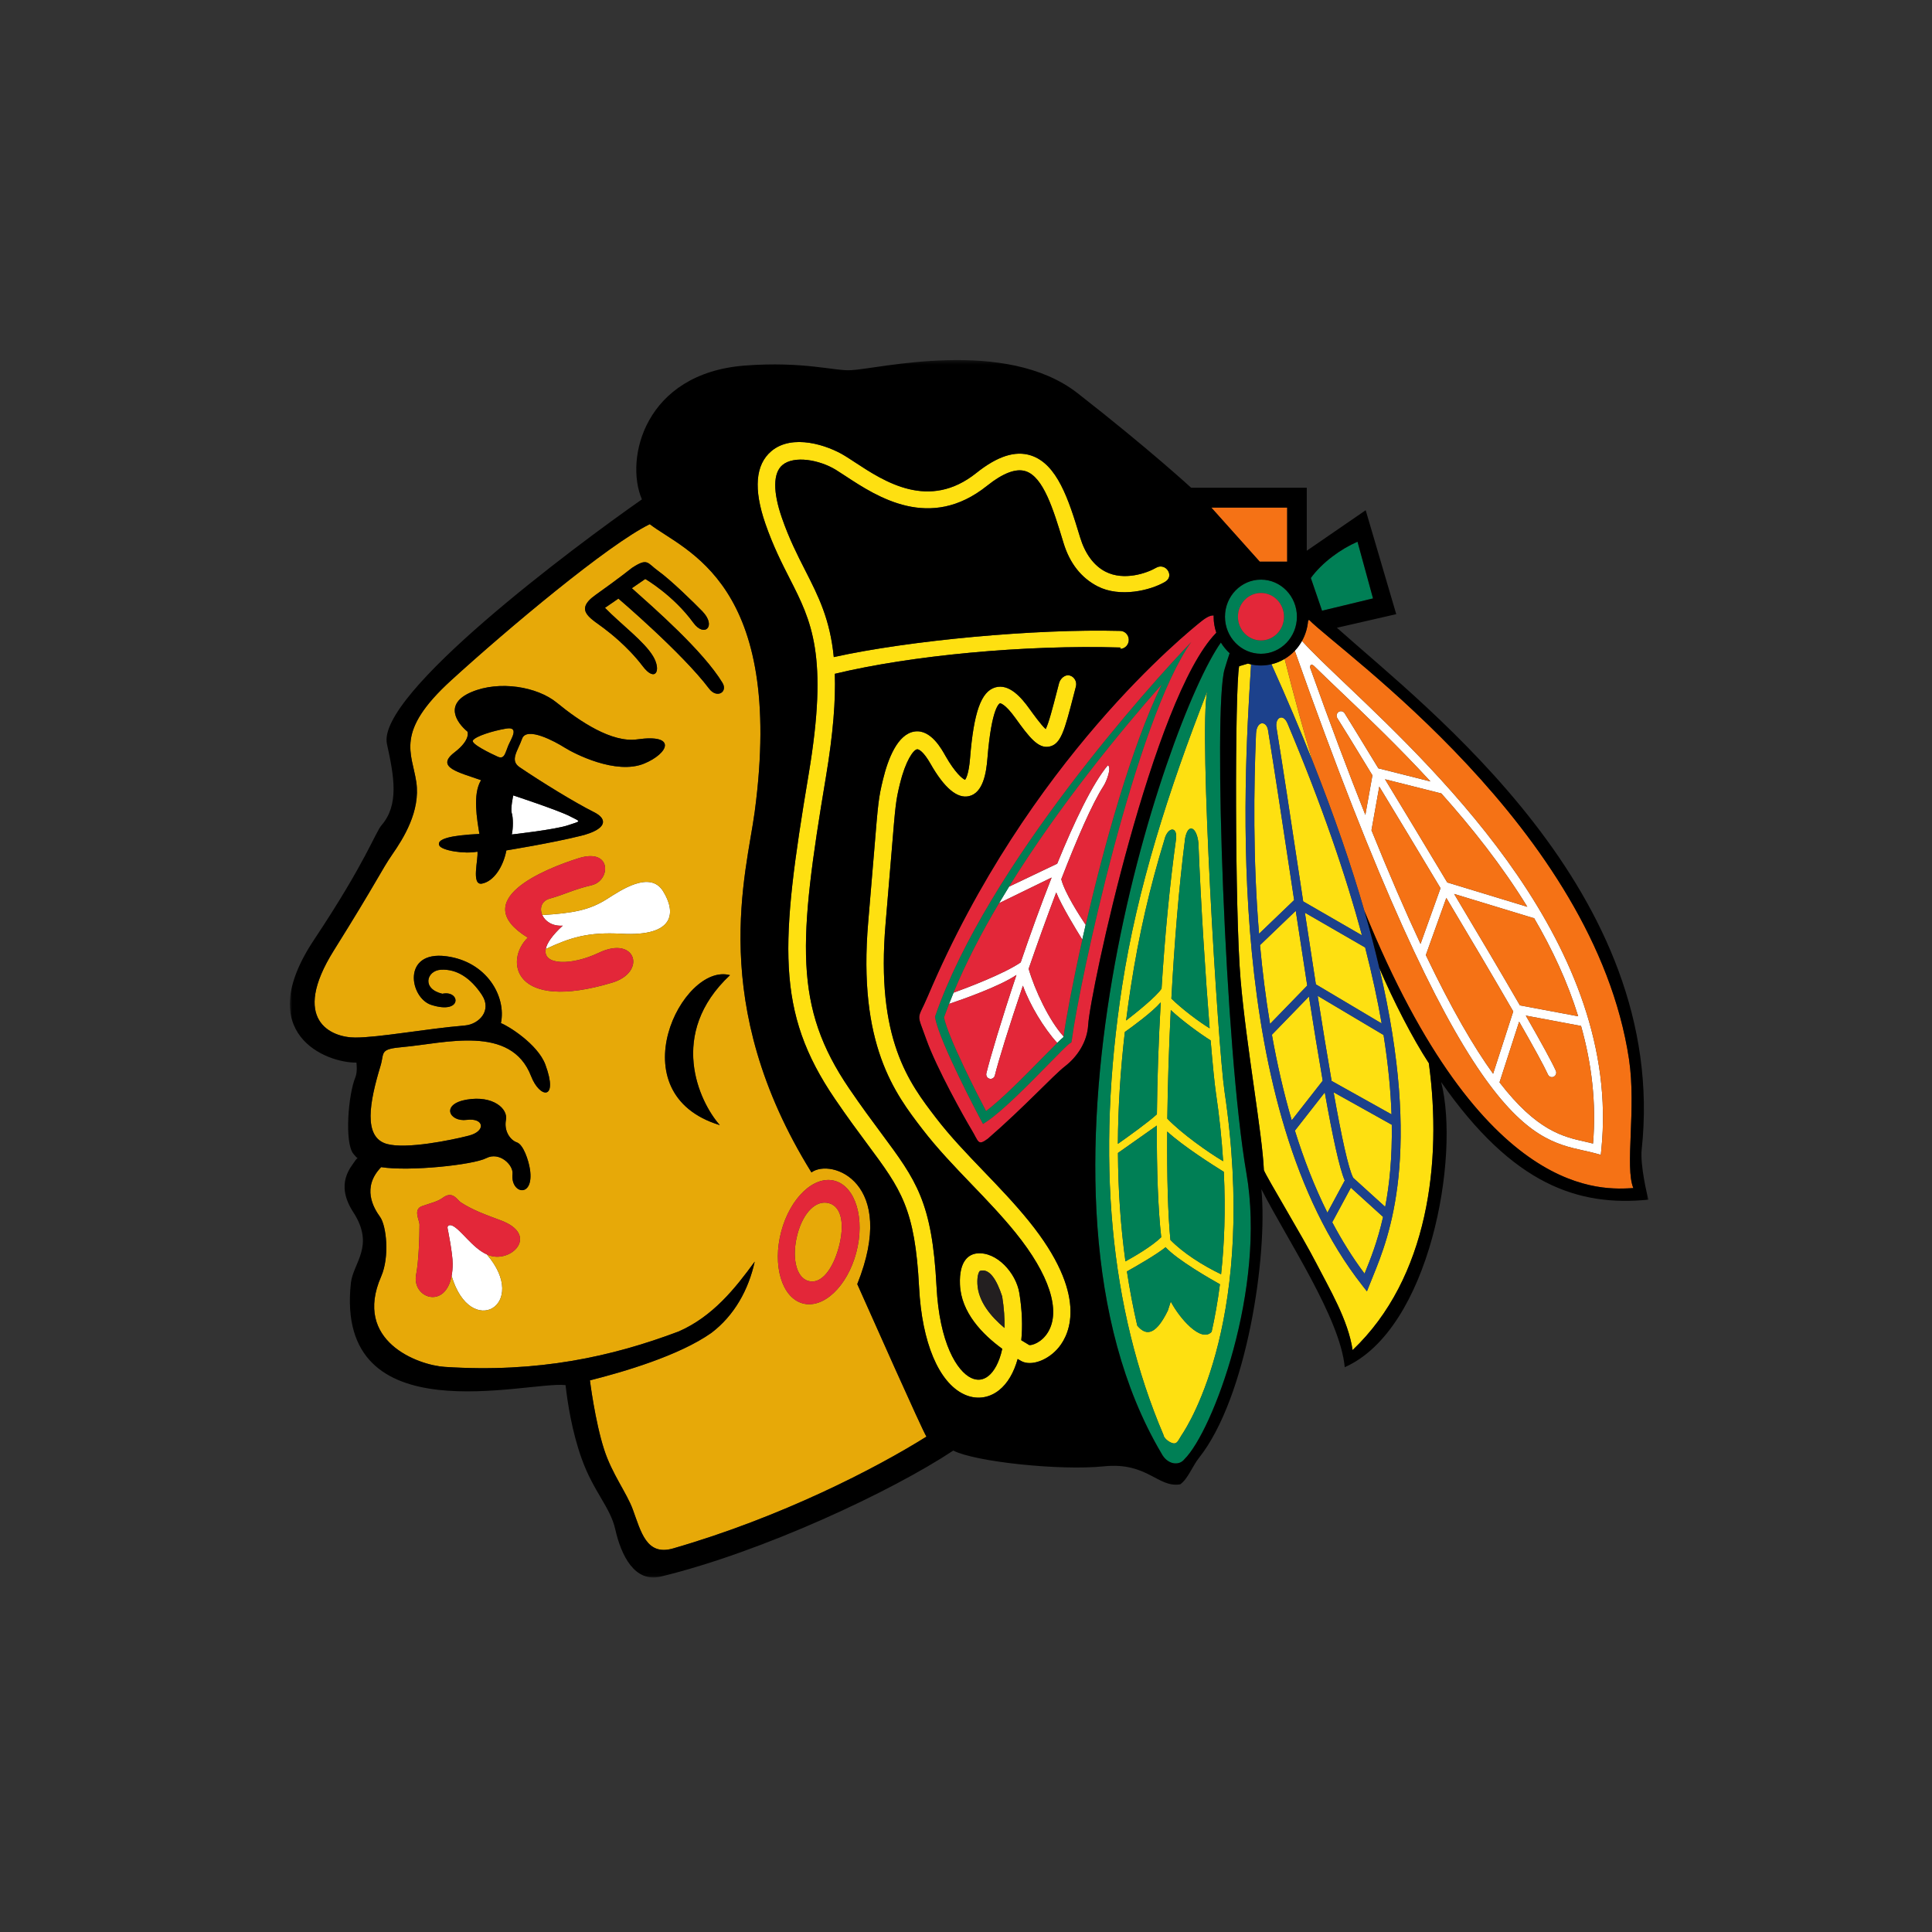 <svg width="512" height="512" viewBox="0 0 512 512" version="1.1" xmlns="http://www.w3.org/2000/svg" xmlns:xlink="http://www.w3.org/1999/xlink" xmlns:sketch="http://www.bohemiancoding.com/sketch/ns"><rect x="0" y="0" width="512" height="512" fill="#333333" stroke="none"/><title>chicago-blackhawks</title><desc>Created with Sketch.</desc><defs><path id="a" d="M.967.076h371.265v322.636h-371.265v-322.636z"/><path id="c" d="M.919.076h360.078v322.636h-360.078v-322.636z"/><path id="e" d="M.967.076h371.265v322.636h-371.265v-322.636z"/></defs><g sketch:type="MSLayerGroup" stroke="none" stroke-width="1" fill="none"><g transform="matrix(1 0 0 -1 70.246 418.131)"><mask id="b" sketch:name="path3206" fill="#fff"><use xlink:href="#a"/></mask><g mask="url(#b)"><path d="M80.359 199.452c3.469 1.192 3.469.794.386 2.384-3.085 1.59-14.977 5.504-14.977 5.504s-.77-3.515-.386-4.71c.386-1.192.386-4.053 0-5.64 0 0 11.508 1.268 14.977 2.462m10.201-19.598c-4.585-2.91-8.962-3.718-17.094-4.219.733-1.616 2.617-3.003 5.411-2.814-2.826-2.602-4.188-4.652-4.495-6.187 6.506 3.058 11.246 4.535 20.036 4.047 14.263-.797 14.531 5.719 11.06 11.283-3.469 5.562-11.201.247-14.917-2.111m119.358 9.392l-12.757-6.085c-.902-1.454-1.782-2.919-2.654-4.387l13.936 6.794c-2.905-7.382-5.713-15.179-8.2-22.482-4.467-3.053-14.179-6.716-17.797-8.033-.409-.991-.804-1.98-1.184-2.968 3.767 1.265 13.437 4.666 17.862 7.678-4.01-11.981-7.019-22.142-7.972-26.061-.155-.637.223-1.285.843-1.445.62-.16 1.246.227 1.402.866.916 3.774 3.765 12.958 7.436 23.799 1.779-4.995 5.538-11.283 9.094-15.167.739.724 1.269 1.215 1.647 1.523l.028.201c-3.784 4.134-7.622 12.283-9.247 17.906 2.279 6.6 4.788 13.597 7.306 20.238 1.402-3.521 5.296-9.896 6.912-12.487.29 1.279.587 2.585.891 3.907-1.633 2.439-5.575 8.553-6.46 12.086 4.157 10.728 8.226 20.107 11.19 24.686.888 1.378 2.222 5.044 1.139 5.512-4.055-4.873-8.809-14.763-13.414-26.081m142.001-74.167c-.649.154-1.286.323-1.963.471-5.953 1.317-12.91 2.878-22.813 15.743l5.2 16.086c3.784-6.611 6.565-11.661 7.631-14.013.268-.596.956-.852 1.537-.576.578.279.829.991.558 1.584-1.122 2.483-4.03 7.76-7.964 14.615l14.644-2.747c2.809-9.981 4.083-20.406 3.17-31.163m-44.307 49.948l5.431 15.153c6.413-10.731 12.766-21.473 17.737-30.088l-5.338-16.516c-5.104 7.062-10.967 17.092-17.83 31.451m-14.404 33.082l2.07 11.568c4.729-7.795 10.456-17.281 16.226-26.919l-5.296-14.766c-3.987 8.518-8.302 18.473-13 30.117m-16.226 42.985c-.135.695.192 1.253.998.555 2.025-1.992 4.34-4.204 6.951-6.693 6.858-6.53 15.321-14.586 23.905-23.913l-13.804 3.477c-4.941 8.129-8.395 13.746-8.948 14.606-.355.549-1.072.698-1.605.331-.53-.366-.677-1.105-.321-1.651.905-1.401 4.43-7.129 9.3-15.141l-1.875-10.492c-4.515 11.37-9.371 24.27-14.602 38.92m57.527-63.272l-21.214 6.454c-5.902 9.85-11.745 19.517-16.502 27.346l14.929-3.762c8.048-8.998 16.048-19.081 22.788-30.038m1.782-2.983c4.822-8.236 8.883-16.941 11.697-26.029l-15.445 2.896c-4.932 8.533-11.153 19.031-17.43 29.527l20.952-6.376.226-.017m-49.789 61.871c-4.991 4.751-9.013 8.582-11.708 11.571-.53-.951-1.173-1.835-1.909-2.614 44.225-125.276 62.163-129.265 76.59-132.451 1.111-.244 2.16-.477 3.198-.765l1.308-.369.141 1.396c5.465 53.669-42.079 98.921-67.619 123.232m-236.903-143.376c-.612.273-1.444.11-1.221-.805 0 0 1.334-6.504 1.334-9.289 0-1.221-.102-2.294-.279-3.239 5.019-17.008 20.797-7.614 9.326 5.698-3.841 1.715-6.867 6.605-9.159 7.635" fill="#fff" sketch:type="MSShapeGroup"/><path d="M286.129 105.283c-1.407 3.192-3.237 11.772-5.293 23.349l-7.921-10.126c2.357-7.574 5.192-14.894 8.618-21.753l4.597 8.53zm-7.179 48.949c1.272-8.091 2.518-15.772 3.697-22.555l15.879-8.87c-.214 6.204-.866 13.188-2.112 21.037l-17.464 10.388zm-15.278 13.432c.629-6.885 1.497-13.891 2.656-20.88l9.856 10.158c-.998 6.414-2.019 13.083-3.04 19.813l-9.472-9.091zm6.53 75.856c-1.077-.643-2.25-1.128-3.5-1.419 4.064-9.024 7.676-17.56 10.888-25.645-2.498 8.391-4.966 17.386-7.388 27.064m-2.122-18.497c1.771-10.955 3.753-24.081 5.795-37.606.406-2.698.821-5.425 1.235-8.161l15.58-8.995c-4.283 15.929-10.606 34.475-19.706 56.099-1.215 2.919-3.514 1.579-2.905-1.337m7.483-48.761c.967-6.384 1.946-12.786 2.913-18.993l17.436-10.367c-1.072 6.178-2.51 12.876-4.377 20.136l-15.972 9.225zm-2.848 3.339l-1.125 7.451c-2.042 13.528-4.024 26.646-5.792 37.577-.403 2.5-2.978 2.654-3.181-.89-.595-14.196-.852-33.024.798-53.064l9.3 8.925zm7.575-47.867c-1.165 6.704-2.391 14.269-3.652 22.305l-9.813-10.123c1.362-7.658 3.082-15.278 5.256-22.677l8.209 10.495zm28.126 4.628c-4.354 6.666-9.481 16.682-13.116 25.233 11.517-49.2 2.535-71.29-1.678-81.646l-.871-2.166-.747-1.866-1.224 1.561c-36.792 46.878-31.375 133.972-29.595 162.589l.121 1.992c-.282.061-.558.137-.835.218l-2.332-.695c-1.156-5.96-1.156-65.182.384-83.068 1.543-17.886 5.787-40.938 6.17-50.474.773-1.992 10.298-17.676 13.877-24.645 3.469-6.754 8.482-15.101 9.639-23.052 20.067 19.087 23.766 49.878 20.208 76.02m-9.823-16.304l-15.419 8.611c2.075-11.682 3.894-20.194 5.192-22.671l8.482-7.693c1.12 5.826 1.872 12.972 1.746 21.753m-7.105-39.185c1.39 3.416 3.305 8.146 4.8 14.763l-8.539 7.745-4.938-9.164c2.549-4.809 5.386-9.376 8.567-13.618l.11.273zm-38.134-.432c-4.929 2.358-10.157 5.713-13.426 9.094-.651 6.562-.936 16.737-.849 28.724 4.193-3.864 12.16-8.92 14.994-10.673.502-10.228.138-19.258-.719-27.146m-2.507-15.26c-2.795-2.986-8.513 3.599-10.829 8.03l-.77-2.384c-3.556-7.329-6.201-6.297-8.11-3.986-1.086 4.681-1.997 9.463-2.738 14.348 2.338 1.308 7.828 4.448 10.25 6.408 3.108-3.407 12.162-8.562 14.396-9.806-.589-4.628-1.348-8.827-2.2-12.609m-24.821 47.401l10.298 7.262c-.048-11.92.338-22.302 1.165-29.591-2.546-2.471-7.301-5.207-9.481-6.399-1.275 9.231-1.929 18.81-1.982 28.727m1.825 32.065c1.997 1.413 7.256 5.233 9.509 7.85-.584-10.257-.925-20.372-1.015-29.657-2.346-2.149-7.563-5.884-10.338-7.835.045 9.571.671 19.464 1.844 29.643m1.554 11.743c2.197 14.278 5.048 26.465 8.936 39.217.809 3.335 3.488 3.739 3.082.198-1.706-12.246-2.992-26.003-3.846-39.662-1.382-2.157-7.137-6.722-9.388-8.46.361 2.878.764 5.78 1.215 8.707m17.943 38.333c.663-16.598 1.884-35.495 2.975-49.105-2.716 1.66-7.205 4.995-10.138 7.87.795 14.789 2.011 29.733 3.649 42.525.807 4.169 3.11 2.878 3.514-1.291m4.633-66.199c.95-6.402 1.559-12.426 1.92-18.124-3.92 2.311-11.003 7.321-14.791 11.275.11 8.975.417 18.804.916 28.785 3.082-2.899 7.834-6.332 10.561-8.047.547-6.536 1.043-11.519 1.393-13.888m-2.298 106.39c-10.265-26.244-18.586-52.3-22.565-78.149-6.996-45.459-3.294-85.469 10.989-118.947.034-.66 1.17-1.75 2.298-2.119 1.348-.436 1.605.794 2.487 2.099 2.092 3.079 20.165 31.783 11.378 91.089-1.74 11.708-6.883 95.761-4.588 106.027m-60.906-156.986c-.093 2.276.423 3.125.629 3.375 2.544.852 4.484-2.305 5.939-6.725.505-3.149.674-5.928.62-8.379-3.579 2.992-6.999 7.036-7.188 11.728m37.897 168.607v-.366c1.275.052 2.27 1.16 2.222 2.474-.051 1.317-1.125 2.343-2.4 2.294-22.3.587-55.857-2.521-75.775-6.94-.99 10.048-4.072 16.118-7.577 23-2.087 4.091-4.244 8.324-6.187 13.938-2.388 6.893-2.335 11.847.149 13.949 3.065 2.588 9.825 1.419 14.215-1.297.761-.471 1.613-1.029 2.515-1.622 8.361-5.489 22.357-14.676 37.485-2.588 4.25 3.396 7.701 4.698 10.25 3.873 4.704-1.515 7.329-10.144 9.873-18.482l.158-.518c1.644-5.402 4.698-9.28 9.066-11.522 5.877-3.015 13.936-1.082 17.805 1.183 1.111.651 1.497 1.741.869 2.884-.632 1.145-2.044 1.547-3.156.895-2.476-1.454-8.564-3.57-13.457-1.058-3.203 1.64-5.459 4.931-6.714 9.048l-.155.512c-2.902 9.513-5.896 18.979-12.904 21.244-4.142 1.337-8.872-.186-14.469-4.658-12.552-10.03-24.356-2.285-32.167 2.843-.928.611-1.802 1.183-2.623 1.686-4.594 2.846-13.956 5.969-19.522 1.262-4.233-3.573-4.763-10.048-1.576-19.241 2.056-5.931 4.391-10.513 6.446-14.551 5.761-11.301 10.31-20.226 5.017-51.808-7.552-45.084-8.79-62.92 6.943-86.033 3.308-4.867 6.147-8.693 8.654-12.068 8.903-11.993 12.588-16.964 13.671-37.964.75-14.516 5.177-25.081 11.847-28.259 3.161-1.509 6.551-1.131 9.303 1.032 2.31 1.814 3.956 4.701 4.969 8.309.307-.183.612-.363.897-.523 2.642-1.512 7.256.177 10.076 3.689 2.845 3.538 7.763 13.874-7.947 33.306-3.787 4.684-7.952 9.027-11.985 13.222-4.563 4.748-8.872 9.234-12.65 14.156-7.137 9.298-16.026 20.869-13.389 51.57l1.557 18.569c1.074 13.1 1.139 13.882 2.239 18.424 1.475 6.068 3.545 9.007 4.546 9.152.471.073 1.751-.654 3.553-3.82 3.657-6.434 7.095-9.324 10.222-8.591 3.714.872 4.56 6.123 4.873 9.995 1.12 13.882 3.249 14.586 3.339 14.609.011.003 1.229.035 4.064-3.905 3.643-5.076 6.026-8.155 8.962-7.576 3.116.611 4.041 4.187 6.514 13.74l.567 2.186c.327 1.273-.4 2.582-1.636 2.922-1.232.343-2.501-.779-2.831-2.05l-.572-2.195c-1.117-4.326-2.183-8.431-2.969-9.955-1.207 1.07-3.412 4.134-4.32 5.399-2.115 2.945-5.355 6.736-9.044 5.652-3.756-1.102-5.693-6.547-6.686-18.796-.333-4.149-1.072-5.384-1.314-5.69-.685.221-2.699 1.936-5.177 6.297-.953 1.678-3.849 7.143-8.203 6.498-4.534-.669-7.055-7.286-8.372-12.719-1.19-4.91-1.277-5.989-2.36-19.177l-1.557-18.552c-2.8-32.591 7.123-45.517 14.37-54.951 3.939-5.128 8.539-9.92 12.989-14.551 3.965-4.123 8.059-8.391 11.72-12.917 8.908-11.022 12.027-20.616 8.559-26.326-1.709-2.808-4.343-3.538-4.977-3.399-.595.34-1.311.773-2.095 1.273.381 3.71.223 7.922-.51 12.484-.874 5.39-6.06 11.08-11.257 10.522-2.028-.215-4.749-1.82-4.487-8.234.302-7.437 5.967-13.222 11.209-17.046-.787-3.652-2.205-6.047-3.686-7.213-1.404-1.102-2.936-1.27-4.557-.497-3.748 1.788-8.395 9.19-9.17 24.186-1.159 22.476-5.375 28.157-14.616 40.609-2.479 3.338-5.287 7.126-8.544 11.908-14.723 21.633-13.477 38.836-6.167 82.483 1.96 11.708 2.606 20.433 2.372 27.407 20.01 4.838 50.291 7.742 75.679 6.969" fill="#FEE011" sketch:type="MSShapeGroup"/><path d="M142.425 72.731c-5.49 1.547-8.014 10.065-5.64 19.028 2.377 8.96 8.75 14.973 14.241 13.426 5.49-1.55 8.014-10.065 5.64-19.031-2.374-8.957-8.753-14.97-14.241-13.423m-21.914 47.232c-27.37 8.344-9.968 43.226 2.699 39.74-16.578-15.502-8.22-33.507-2.699-39.74m-31.998 45.703c9.765 4.646 12.724-5.166 3.471-7.949-26.389-7.937-28.529 5.96-22.359 11.926-16.192 9.934 4.625 18.281 13.491 21.063 8.869 2.782 8.482-5.963 3.471-7.155-5.014-1.192-6.94-2.384-11.181-3.576-2.191-.616-2.724-2.611-1.94-4.341 8.133.497 12.506 1.308 17.094 4.219 3.717 2.355 11.446 7.672 14.915 2.108 3.474-5.565 3.206-12.077-11.06-11.28-8.787.488-13.53-.988-20.033-4.047-.866-4.323 6.731-4.489 14.131-.968m-31.022 18.302c-2.961-.567-.908 6.585-1.213 8.469-3.353-.692-9.512.276-10.124 1.657-.756 1.707 3.065 2.683 10.648 3.029-.612 3.774-1.861 10.571.437 14.249-5.761 2.064-12.247 3.372-7.053 7.361 4.444 3.41 3.443 5.515 3.443 5.515-2.84 2.346-6.328 7.338 1.052 10.472 7.374 3.14 17.441 1.451 22.647-2.826 6.08-4.995 14.624-10.655 21.279-9.71 10.693 1.523 8.288-3.75 1.878-6.402-7.495-3.105-18.64 2.669-21.141 4.25-2.496 1.582-10.036 5.669-11.229 2.329-1.196-3.338-3.328-5.736-.654-7.556 5.575-3.791 14.619-9.364 19.728-11.914 3.736-1.866 3.373-4.556-3.494-6.262-7.859-1.954-19.748-3.867-19.748-3.867-.863-4.474-3.401-8.207-6.458-8.795m30.1 76.509c6.167 4.37 9.636 7.152 9.636 7.152 4.241 2.782 4.021 1.3 6.94-.794 3.409-2.445 9.585-8.507 11.714-10.702 3.855-3.974.525-7.039-2.374-3.056-5.333 7.335-12.749 11.615-12.749 11.615l-3.559-2.445c5.781-5.166 18.871-16.575 24.02-25.07 1.483-2.445-1.483-4.28-3.559-1.529-7.123 9.44-24.02 23.849-24.02 23.849l-3.559-2.445c4.241-4.373 10.38-8.867 12.752-12.842 2.287-3.829.558-7.012-2.752-2.628-4.069 5.381-9.407 9.356-9.407 9.356-3.855 3.178-9.249 5.166-3.082 9.539m-27.461-175.25c-.468.105-.925.267-1.37.471 11.474-13.31-4.306-22.706-9.326-5.698-1.7-9.001-10.603-5.85-9.396.375.68 3.509.891 9.981.891 13.185 0 1.262-1.777 4.056.668 4.934 2.555.916 4.114 1.143 5.781 2.407 2.448 1.602 3.598-.817 4.45-1.378 3.249-2.14 6.886-3.396 10.673-4.815 9.785-3.672 3.412-10.74-2.372-9.481m96.811-7.396c10.806 26.939-6.864 33.472-12.143 29.599-27.76 44.714-17.193 79.381-15.036 95.598 8.096 60.809-18.561 69.034-27.813 76.189-10.986-5.367-37.587-27.663-52.623-41.374-15.033-13.711-10.408-19.194-9.249-26.945 1.156-7.751-3.469-15.025-6.362-19.197-2.89-4.175-3.934-6.975-15.496-25.459-11.567-18.482-.697-23.07 5.665-23.07s18.361 2.276 29.127 3.204c3.559.302 7.278 3.87 4.388 8.193-2.89 4.323-6.551 6.832-10.823 6.576-3.77-.233-5.144-5.05.398-6.37 4.774 1.035 5.423-5.605-2.91-2.957-5.792 1.849-7.837 14.429 3.923 12.903 10.8-1.396 15.998-10.705 14.514-17.735 1.734-.596 9.76-5.518 11.787-11.007 3.562-9.629-1.517-8.925-3.782-3.058-5.335 13.836-22.968 8.699-33.901 7.745-6.444-.564-4.924-1.41-6.012-5.006-2.89-9.539-4.684-18.9 1.678-20.688 5.144-1.445 17.111 1.012 21.739 2.207 4.625 1.192 4.047 4.768-.578 4.172-4.628-.596-6.94 4.175 0 5.367 6.937 1.192 10.986-2.387 10.408-5.367-.578-2.98 1.156-5.367 2.893-5.96 1.731-.596 3.116-4.8 3.469-7.158 1.156-7.751-5.206-6.553-4.628-1.192.257 2.372-3.469 5.963-6.94 4.175-3.469-1.791-20.352-3.579-27.869-2.387-5.203-5.361-2.044-10.774-.31-13.158 1.734-2.387 2.569-10.658.31-15.813-7.518-17.171 9.805-23.506 16.827-23.965 24.801-1.619 44.338 2.715 62.042 9.396 9.01 3.957 14.951 11.388 20.129 18.505-1.636-7.449-5.386-14.255-11.463-18.874-8.513-6.021-23.276-10.362-32.209-12.597 0 0 1.342-10.844 3.77-18.345 2.098-6.483 5.97-11.443 7.597-15.883 2.177-5.919 3.593-12.359 10.679-10.315 28.746 8.3 53.836 21.287 67.137 29.631-1.156 1.785-14.864 32.667-18.332 40.42m-7.481 21.432c-3.485.977-6.864-2.535-8.372-8.225-1.509-5.687-.575-11.402 2.907-12.379 3.485-.983 6.559 3.329 8.065 9.018 1.509 5.687.883 10.603-2.6 11.586m-85.61 125.781c-3.66-.631-8.003-2.021-8.767-3.12-.632-.916 4.791-3.521 6.587-4.329 1.796-.811 1.985 1.073 2.769 2.925.784 1.852 3.071 5.155-.589 4.524" fill="#E7A908" sketch:type="MSShapeGroup"/><path d="M270.874 283.614h-20.106l12.836-14.336h7.27v14.336zm59.908-133.522c-4.972 8.614-11.325 19.354-17.737 30.088l-5.431-15.156c6.864-14.356 12.729-24.387 17.83-31.448l5.338 16.516zm-37.571 48.014c4.695-11.644 9.013-21.596 13-30.117l5.296 14.766c-5.772 9.641-11.497 19.127-16.229 26.919l-2.067-11.568zm42.858-23.25l-20.952 6.376c6.274-10.495 12.495-20.994 17.427-29.53l15.448-2.896c-2.817 9.091-6.878 17.796-11.697 26.029l-.226.02m25.387-37.407c-9.255 61.208-76.717 108.108-84.813 116.455l-.24-.363c-.166-1.904-.73-3.684-1.607-5.262 2.696-2.986 6.717-6.818 11.708-11.568 25.54-24.311 73.084-69.563 67.619-123.232l-.141-1.396-1.308.366c-1.038.291-2.087.523-3.198.765-14.427 3.189-32.364 7.178-76.59 132.454-.792-.834-1.698-1.555-2.685-2.146 2.422-9.678 4.89-18.674 7.388-27.067 5.829-14.682 10.327-27.872 13.742-39.711 31.487-77.535 63.753-73.799 71.282-73.474-2.318 5.562.823 21.072-1.159 34.178m-76.519 97.509c-2.611 2.489-4.926 4.698-6.951 6.693-.807.695-1.136.137-.998-.555 5.228-14.653 10.087-27.553 14.602-38.92l1.875 10.492c-4.87 8.013-8.395 13.74-9.3 15.138-.355.547-.209 1.288.321 1.654.53.363 1.246.218 1.605-.331.553-.861 4.004-6.477 8.948-14.606l13.801-3.477c-8.581 9.324-17.044 17.383-23.902 23.913m11.859-23.335c4.757-7.832 10.6-17.499 16.499-27.349l21.217-6.454c-6.742 10.961-14.743 21.04-22.788 30.041l-14.929 3.762zm53.164-96.074c.677-.148 1.314-.317 1.963-.471.914 10.757-.364 21.186-3.17 31.163l-14.644 2.747c3.931-6.855 6.841-12.129 7.964-14.615.268-.593.02-1.302-.558-1.584-.581-.276-1.269-.017-1.54.579-1.063 2.352-3.844 7.402-7.628 14.01l-5.2-16.086c9.904-12.862 16.858-14.426 22.813-15.743" fill="#F57215" sketch:type="MSShapeGroup"/><path d="M239.11 121.672c3.787-3.954 10.874-8.963 14.791-11.272-.361 5.695-.967 11.722-1.918 18.121-.352 2.372-.849 7.353-1.396 13.891-2.727 1.712-7.476 5.149-10.558 8.045-.502-9.978-.807-19.81-.919-28.785m-.029-3.414c-.087-11.987.197-22.162.849-28.724 3.268-3.378 8.496-6.736 13.426-9.094.857 7.888 1.221 16.918.719 27.146-2.834 1.756-10.8 6.812-14.994 10.673m3.811-80.46c-.883-1.305-1.139-2.535-2.487-2.099-1.128.366-2.264 1.459-2.298 2.117-14.28 33.478-17.986 73.491-10.989 118.947 3.979 25.849 12.301 51.904 22.568 78.151-2.298-10.266 2.848-94.319 4.585-106.03 8.787-59.303-9.286-88.01-11.378-91.086m11.39 202.989c.57 1.898 1.001 3.262 1.337 4.242-.897.817-1.678 1.768-2.321 2.82-14.593-20.514-56.912-145.31-15.763-214.859 1.554-3.021 4.673-3.402 6.097-1.573 7.473 7.341 21.753 45.203 16.435 75.826-5.646 32.478-8.869 123.209-5.784 133.544m-3.961-95.171c-1.091 13.609-2.312 32.507-2.975 49.105-.403 4.169-2.704 5.46-3.514 1.291-1.638-12.789-2.851-27.736-3.649-42.525 2.933-2.875 7.425-6.21 10.138-7.87m-13.996-25.773l-10.298-7.262c.051-9.92.708-19.496 1.982-28.727 2.177 1.192 6.934 3.928 9.481 6.396-.829 7.292-1.213 17.674-1.165 29.594m-7.925-38.656c.739-4.884 1.652-9.667 2.738-14.35 1.909-2.311 4.554-3.343 8.107 3.989l.773 2.384c2.315-4.431 8.034-11.016 10.829-8.03.849 3.78 1.61 7.978 2.2 12.606-2.233 1.244-11.288 6.402-14.399 9.809-2.42-1.96-7.913-5.099-10.248-6.408m9.177 74.951c.854 13.659 2.138 27.419 3.846 39.664.406 3.541-2.276 3.134-3.082-.201-3.889-12.751-6.74-24.939-8.939-39.217-.448-2.925-.852-5.829-1.213-8.704 2.25 1.739 8.003 6.303 9.388 8.457m-.218-3.644c-2.253-2.617-7.512-6.437-9.509-7.85-1.173-10.179-1.799-20.072-1.844-29.643 2.775 1.951 7.992 5.687 10.338 7.835.09 9.286.431 19.4 1.015 29.657m26.561 95.914c-3.367 0-6.1 2.814-6.1 6.289 0 3.474 2.733 6.289 6.1 6.289 3.367 0 6.1-2.814 6.1-6.289 0-3.474-2.733-6.289-6.1-6.289m0 16.115c-5.262 0-9.531-4.402-9.531-9.827s4.269-9.824 9.531-9.824c5.262 0 9.529 4.399 9.529 9.824s-4.267 9.827-9.529 9.827m25.587 10.047c-4.456-1.928-9.399-5.521-12.368-9.617l2.969-8.667 13.51 3.259-4.111 15.025zm-72.933-105.436c-2.51-11.219-4.255-20.59-4.972-25.657l-.028-.201c-.381-.308-.911-.8-1.65-1.523-.897-.875-2.104-2.102-3.801-3.835-4.684-4.777-10.933-11.135-15.056-14.223-2.242 4.282-9.966 19.293-11.136 24.796.417 1.192.863 2.39 1.328 3.591.381.988.775 1.977 1.187 2.968 3.257 7.882 7.422 15.883 12.058 23.721.871 1.468 1.754 2.933 2.654 4.387 13.42 21.689 29.953 41.65 40.415 53.518-8.034-16.595-15.264-42.662-20.109-63.635-.305-1.323-.603-2.628-.891-3.907m-38.943-20.156l-.104-.305.059-.317c1.176-6.475 11.627-26.148 12.072-26.986l.598-1.122 1.043.695c4.25 2.838 11.302 10.03 16.449 15.281 2.417 2.462 4.91 5.009 5.44 5.335l.477.297c.054.029.127.599.127.599 2.036 15.519 17.018 85.013 31.679 105.553-10.642-10.972-54.072-59.295-67.839-99.029" fill="#007F55" sketch:type="MSShapeGroup"/><path d="M152.06 87.675c-1.509-5.69-4.58-9.998-8.065-9.018-3.485.98-4.416 6.696-2.907 12.379 1.509 5.693 4.884 9.205 8.372 8.225 3.483-.983 4.106-5.896 2.6-11.586m-1.032 17.511c-5.49 1.547-11.866-4.466-14.241-13.426-2.374-8.963.149-17.482 5.64-19.028 5.488-1.547 11.863 4.466 14.241 13.423 2.374 8.963-.149 17.482-5.64 19.031m-62.514 60.482c-7.4-3.521-14.999-3.358-14.134.968.307 1.532 1.669 3.582 4.495 6.184-2.795-.189-4.678 1.201-5.411 2.817-.781 1.73-.248 3.721 1.943 4.341 4.238 1.192 6.167 2.384 11.181 3.576 5.008 1.192 5.395 9.937-3.471 7.155-8.866-2.785-29.686-11.129-13.493-21.066-6.167-5.963-4.027-19.86 22.359-11.923 9.252 2.782 6.294 12.594-3.469 7.949m119.931 19.899l-13.936-6.797c-4.639-7.835-8.801-15.839-12.061-23.718 3.618 1.314 13.33 4.98 17.797 8.033 2.487 7.303 5.296 15.101 8.2 22.482m14.889 29.76c1.083-.468-.251-4.134-1.139-5.512-2.964-4.579-7.033-13.958-11.19-24.689.885-3.529 4.828-9.644 6.46-12.086 4.847 20.976 12.078 47.04 20.112 63.635-10.462-11.865-26.998-31.826-40.415-53.515l12.757 6.085c4.605 11.318 9.359 21.209 13.414 26.081m-9.54-72.871s-.073-.57-.127-.599l-.479-.297c-.527-.326-3.023-2.872-5.437-5.335-5.149-5.251-12.199-12.446-16.449-15.281l-1.043-.695-.598 1.122c-.446.834-10.896 20.511-12.075 26.983l-.056.32.104.302c13.764 39.737 57.197 88.06 67.839 99.032-14.664-20.543-29.643-90.037-31.679-105.553m37.604 112.557c-.68.093-1.698-.265-3.282-1.535-3.469-2.785-45.94-36.78-72.475-99.337-2.84-6.696-3.085-3.974-.386-11.527 2.702-7.55 10.025-20.665 11.951-23.846 1.929-3.178 1.633-4.405 4.331-2.413 9.636 8.344 17.34 16.784 20.425 19.171 3.359 2.593 5.922 6.55 6.173 10.972.499 8.745 17.258 86.737 33.836 103.829l.118.131c-.451 1.329-.708 2.75-.708 4.239l.017.317m-49.041-93.629c1.624-5.623 5.462-13.772 9.247-17.906.716 5.067 2.462 14.438 4.972 25.657-1.616 2.59-5.507 8.966-6.912 12.487-2.518-6.64-5.028-13.638-7.306-20.238m3.766-23.463c1.698 1.733 2.905 2.957 3.804 3.835-3.556 3.884-7.315 10.173-9.094 15.167-3.672-10.841-6.52-20.028-7.436-23.802-.155-.637-.781-1.023-1.402-.863-.62.157-.998.805-.843 1.442.953 3.922 3.962 14.083 7.972 26.061-4.424-3.012-14.094-6.411-17.862-7.675-.465-1.204-.911-2.401-1.331-3.593 1.173-5.501 8.897-20.511 11.136-24.794 4.123 3.088 10.375 9.446 15.056 14.223m57.799 123.064c-3.367 0-6.1-2.814-6.1-6.289 0-3.474 2.733-6.289 6.1-6.289 3.367 0 6.1 2.814 6.1 6.289 0 3.474-2.733 6.289-6.1 6.289m-201.421-166.279c-3.787 1.422-7.425 2.675-10.673 4.817-.852.558-2.002 2.98-4.447 1.378-1.669-1.268-3.229-1.494-5.784-2.41-2.442-.878-.668-3.669-.668-4.934 0-3.204-.211-9.676-.891-13.182-1.207-6.227 7.696-9.376 9.396-.375.18.942.279 2.018.279 3.239 0 2.782-1.331 9.286-1.331 9.286-.226.919.609 1.079 1.218.808 2.295-1.029 5.321-5.922 9.159-7.638.448-.201.902-.366 1.37-.468 5.784-1.259 12.157 5.806 2.372 9.478" fill="#E32739" sketch:type="MSShapeGroup"/><path d="M288.364 105.998c-1.297 2.477-3.116 10.993-5.192 22.671l15.419-8.611c.127-8.78-.626-15.926-1.746-21.753l-8.482 7.693zm3.124-25.125l-.11-.27c-3.184 4.242-6.018 8.806-8.567 13.615l4.938 9.164 8.536-7.745c-1.492-6.617-3.406-11.344-4.797-14.763zm-18.575 37.629l7.921 10.129c2.056-11.577 3.886-20.156 5.293-23.349l-4.597-8.53c-3.426 6.858-6.26 14.179-8.618 21.75zm-6.091 25.416l9.813 10.12c1.261-8.036 2.487-15.598 3.652-22.305l-8.209-10.495c-2.174 7.402-3.894 15.019-5.256 22.68zm-3.153 23.747l9.472 9.091c1.021-6.73 2.042-13.4 3.043-19.813l-9.859-10.161c-1.156 6.992-2.025 13.999-2.656 20.883zm-1.055 56.073c.203 3.544 2.778 3.393 3.181.893 1.768-10.931 3.751-24.052 5.792-37.58l1.125-7.451-9.3-8.925c-1.647 20.04-1.393 38.871-.798 53.064zm8.367 2.622c9.103-21.625 15.425-40.17 19.706-56.102l-15.577 8.998c-.415 2.736-.832 5.463-1.238 8.161-2.042 13.525-4.024 26.651-5.792 37.606-.609 2.916 1.689 4.256 2.902 1.337zm20.552-59.324c1.867-7.26 3.305-13.958 4.377-20.136l-17.436 10.367c-.967 6.207-1.946 12.609-2.913 18.993l15.972-9.225zm6.993-44.232l-15.882 8.87c-1.179 6.786-2.422 14.464-3.697 22.555l17.467-10.385c1.246-7.85 1.898-14.836 2.112-21.04zm-3.229 38.789c-1.12 4.788-2.436 9.83-3.965 15.147-3.415 11.839-7.916 25.029-13.744 39.714-3.212 8.085-6.824 16.621-10.888 25.645-.894-.209-1.825-.331-2.78-.331-.897 0-1.774.102-2.617.285l-.121-1.989c-1.779-28.617-7.196-115.711 29.595-162.591l1.227-1.558.744 1.866.871 2.166c4.213 10.356 13.197 32.446 1.678 81.646z" fill="#1C418C" sketch:type="MSShapeGroup"/></g></g><g transform="matrix(1 0 0 -1 75.886 418.131)"><mask id="d" sketch:name="path3418" fill="#fff"><use xlink:href="#c"/></mask><path d="M285.693 176.743c1.531-5.317 2.845-10.362 3.965-15.15 3.638-8.55 8.764-18.566 13.118-25.23 3.559-26.143-.141-56.937-20.211-76.023-1.156 7.951-6.167 16.298-9.636 23.052-3.579 6.972-13.107 22.657-13.877 24.645-.386 9.536-4.628 32.591-6.17 50.477-1.543 17.886-1.543 77.105-.384 83.068l2.332.695c.276-.081.553-.16.835-.221.84-.186 1.717-.288 2.617-.288.956 0 1.884.122 2.778.334 1.252.291 2.425.773 3.502 1.419.987.59 1.892 1.311 2.682 2.146.739.779 1.382 1.66 1.912 2.611.874 1.579 1.441 3.358 1.605 5.262l.24.363c8.099-8.347 75.56-55.248 84.815-116.455 1.982-13.109-1.159-28.617 1.156-34.178-7.526-.326-39.792-4.062-71.28 73.474zm-47.702-145.325c-1.421-1.832-4.543-1.451-6.097 1.573-41.146 69.549 1.17 194.345 15.766 214.856.64-1.052 1.421-2 2.318-2.82-.336-.977-.767-2.343-1.334-4.242-3.088-10.335.138-101.064 5.781-133.544 5.321-30.623-8.959-68.485-16.435-75.823zm-31.671 104.105c-3.085-2.384-10.786-10.824-20.425-19.168-2.699-1.994-2.403-.768-4.329 2.41-1.929 3.184-9.252 16.295-11.951 23.846-2.699 7.556-2.453 4.835.384 11.53 26.536 62.554 69.007 96.549 72.475 99.334 1.585 1.27 2.603 1.628 3.282 1.538l-.017-.317c0-1.489.257-2.91.708-4.242l-.116-.131c-16.578-17.092-33.337-95.081-33.839-103.829-.251-4.419-2.814-8.376-6.173-10.972zm-1.54-74.369c-2.82-3.512-7.436-5.201-10.076-3.689-.285.16-.589.343-.897.526-1.012-3.611-2.659-6.498-4.969-8.312-2.752-2.163-6.142-2.541-9.303-1.032-6.669 3.178-11.099 13.743-11.847 28.259-1.086 21.002-4.769 25.971-13.671 37.964-2.507 3.375-5.347 7.204-8.654 12.068-15.732 23.113-14.495 40.952-6.943 86.036 5.29 31.579.744 40.505-5.017 51.808-2.059 4.038-4.391 8.617-6.449 14.548-3.184 9.193-2.654 15.668 1.576 19.241 5.567 4.707 14.932 1.584 19.525-1.262.821-.503 1.695-1.076 2.623-1.686 7.808-5.126 19.613-12.874 32.164-2.843 5.598 4.471 10.329 5.995 14.469 4.658 7.008-2.265 10.005-11.731 12.904-21.244l.158-.512c1.252-4.117 3.511-7.405 6.714-9.048 4.893-2.512 10.978-.395 13.457 1.058 1.111.654 2.524.25 3.156-.893.629-1.145.243-2.236-.869-2.887-3.869-2.265-11.928-4.198-17.805-1.183-4.371 2.242-7.422 6.12-9.069 11.522l-.155.518c-2.544 8.341-5.169 16.967-9.873 18.482-2.552.826-6.001-.477-10.25-3.873-15.129-12.089-29.124-2.901-37.485 2.588-.902.593-1.754 1.151-2.518 1.622-4.388 2.715-11.147 3.887-14.213 1.297-2.487-2.102-2.538-7.056-.152-13.949 1.946-5.614 4.103-9.844 6.187-13.938 3.505-6.882 6.587-12.952 7.577-23 19.92 4.422 53.475 7.53 75.775 6.94 1.277.049 2.352-.977 2.4-2.294.051-1.314-.945-2.422-2.222-2.474v.366c-25.385.776-55.666-2.131-75.679-6.969.237-6.975-.409-15.699-2.372-27.407-7.309-43.647-8.553-60.85 6.167-82.483 3.257-4.783 6.069-8.571 8.547-11.908 9.241-12.449 13.457-18.133 14.616-40.609.773-14.996 5.423-22.395 9.168-24.186 1.621-.773 3.153-.605 4.557.5 1.483 1.163 2.902 3.561 3.686 7.21-5.242 3.826-10.908 9.609-11.206 17.046-.262 6.414 2.456 8.018 4.487 8.234 5.197.558 10.383-5.131 11.257-10.522.733-4.562.891-8.774.508-12.484.787-.5 1.503-.93 2.098-1.27.634-.142 3.268.587 4.974 3.399 3.469 5.707.352 15.301-8.559 26.323-3.66 4.527-7.755 8.795-11.72 12.917-4.447 4.631-9.046 9.423-12.986 14.551-7.247 9.434-17.171 22.36-14.37 54.951l1.557 18.552c1.08 13.188 1.167 14.266 2.36 19.177 1.317 5.434 3.838 12.051 8.372 12.719 4.351.645 7.25-4.82 8.2-6.495 2.482-4.364 4.495-6.079 5.18-6.3.243.305.981 1.544 1.314 5.69.99 12.249 2.927 17.694 6.686 18.799 3.688 1.082 6.929-2.71 9.044-5.655.908-1.265 3.11-4.329 4.32-5.399.787 1.523 1.853 5.629 2.969 9.955l.57 2.195c.33 1.27 1.602 2.393 2.834 2.053 1.232-.343 1.963-1.651 1.636-2.925l-.57-2.186c-2.47-9.553-3.395-13.127-6.514-13.74-2.933-.579-5.318 2.503-8.959 7.576-2.834 3.939-4.055 3.907-4.064 3.905-.09-.02-2.219-.727-3.342-14.609-.31-3.873-1.156-9.123-4.87-9.995-3.127-.733-6.568 2.157-10.225 8.591-1.799 3.166-3.079 3.893-3.553 3.823-.998-.148-3.071-3.088-4.543-9.155-1.1-4.541-1.165-5.323-2.239-18.424l-1.557-18.569c-2.639-30.701 6.249-42.272 13.389-51.57 3.779-4.922 8.088-9.408 12.65-14.156 4.033-4.195 8.198-8.539 11.985-13.222 15.707-19.432 10.789-29.768 7.947-33.306zm-102.282-53.375c-7.087-2.044-8.502 4.396-10.679 10.318-1.63 4.437-5.499 9.396-7.597 15.88-2.428 7.504-3.77 18.345-3.77 18.345 8.934 2.236 23.693 6.576 32.207 12.597 6.08 4.62 9.827 11.426 11.466 18.874-5.18-7.117-11.119-14.548-20.129-18.505-17.704-6.681-37.24-11.016-62.042-9.396-7.022.459-24.345 6.794-16.827 23.965 2.256 5.155 1.424 13.426-.313 15.813-1.734 2.384-4.89 7.797.313 13.161 7.518-1.192 24.401.593 27.869 2.384 3.471 1.788 7.196-1.803 6.94-4.175-.578-5.361 5.784-6.559 4.625 1.195-.352 2.355-1.734 6.559-3.466 7.155-1.737.593-3.474 2.98-2.893 5.963.575 2.977-3.471 6.556-10.408 5.364-6.943-1.192-4.628-5.963 0-5.364 4.625.596 5.203-2.983.578-4.175-4.628-1.195-16.598-3.652-21.739-2.207-6.365 1.788-4.568 11.15-1.681 20.688 1.091 3.599-.429 4.442 6.015 5.006 10.933.954 28.563 6.091 33.901-7.745 2.264-5.867 7.34-6.571 3.782 3.061-2.028 5.486-10.053 10.411-11.787 11.004 1.483 7.033-3.714 16.339-14.514 17.735-11.759 1.526-9.715-11.054-3.923-12.903 8.33-2.649 7.684 3.992 2.91 2.957-5.541 1.32-4.168 6.137-.398 6.37 4.272.259 7.932-2.253 10.823-6.576 2.89-4.323-.829-7.888-4.391-8.193-10.764-.927-22.765-3.204-29.124-3.204-6.365 0-17.233 4.591-5.668 23.07 11.565 18.485 12.608 21.284 15.498 25.459 2.893 4.172 7.515 11.446 6.359 19.2-1.156 7.748-5.784 13.231 9.252 26.942 15.036 13.711 41.634 36.01 52.623 41.374 9.252-7.155 35.909-15.38 27.813-76.189-2.16-16.217-12.724-50.884 15.033-95.595 5.279 3.87 22.952-2.663 12.145-29.602 3.469-7.754 17.176-38.635 18.332-40.42-13.304-8.344-38.391-21.331-67.137-29.631zm165.311 246.918c0-5.425-4.264-9.824-9.526-9.824-5.265 0-9.534 4.399-9.534 9.824s4.269 9.827 9.534 9.827c5.262 0 9.526-4.402 9.526-9.827zm-2.575 28.916v-14.336h-7.27l-12.836 14.336h20.106zm18.634-9.042l4.111-15.028-13.51-3.259-2.969 8.67c2.969 4.096 7.916 7.69 12.368 9.617zm75.312-161.062c7.343 68.136-56.619 116.659-80.772 138.257l15.724 3.605-8.096 27.544s-10.406-7.155-15.611-10.731v16.691h-30.65s-10.986 10.138-30.069 25.041c-19.085 14.906-52.911 6.422-60.025 6.117-4.154-.308-12.557 2.413-28.171 1.221-26.586-2.029-31.908-24.733-27.283-35.463-17.926-12.519-70.453-51.715-67.563-64.833 1.94-8.795 3.203-16.141-1.424-21.505-1.717-1.994-4.047-9.539-17.926-30.408-16.525-24.846 3.277-32.635 11.254-32.512 0 0 .336-2.384-.265-3.855-1.929-4.687-2.893-17.287-.581-20.267.525-.674.891-1.032 1.145-1.221-.158-.073-.352-.238-.564-.57-1.159-1.788-5.488-6.146-.581-13.711 5.84-9.001-.042-13.438-.623-18.804-4.371-40.569 47.07-25.866 56.89-27.044.527-4.623 1.689-12.318 4.306-19.581 3.119-8.661 7.555-12.795 8.86-18.586 1.579-7.018 5.144-14.263 12.106-12.571 27.179 6.617 61.294 22.66 77.484 33.393 5.784-2.986 28.335-5.37 39.902-4.178 11.565 1.192 14.289-5.762 20.242-4.768 2.005 1.381 3.249 4.844 4.946 6.978 12.709 15.944 18.276 53.585 16.564 71.235 6.74-13.237 20.901-34.178 22.086-47.174 22.582 9.984 30.605 55.928 25.551 75.561 19.085-27.364 36.462-33.01 54.963-31.161-.296.756-2.27 9.161-1.819 13.301z" fill="#000" sketch:type="MSShapeGroup" mask="url(#d)"/></g><g transform="matrix(1 0 0 -1 70.246 418.131)"><mask id="f" sketch:name="path3434" fill="#fff"><use xlink:href="#e"/></mask><g mask="url(#f)"><path d="M189.403 81.306c-.206-.253-.722-1.099-.629-3.375.189-4.692 3.61-8.736 7.188-11.728.054 2.451-.116 5.23-.62 8.379-1.455 4.419-3.395 7.576-5.939 6.725" fill="#231F20" sketch:type="MSShapeGroup"/><path d="M120.512 119.962c-5.521 6.233-13.88 24.241 2.699 39.743-12.667 3.486-30.072-31.399-2.699-39.743m-29.839 130.975s5.338-3.974 9.407-9.356c3.311-4.381 5.039-1.201 2.752 2.631-2.372 3.974-8.511 8.466-12.752 12.839l3.559 2.445s16.897-14.406 24.02-23.846c2.075-2.75 5.042-.916 3.559 1.529-5.149 8.492-18.239 19.903-24.02 25.07l3.559 2.445s7.416-4.28 12.752-11.618c2.896-3.98 6.226-.919 2.372 3.058-2.129 2.195-8.305 8.254-11.714 10.699-2.916 2.093-2.699 3.576-6.94.797 0 0-3.469-2.782-9.636-7.155s-.773-6.358 3.082-9.539m-9.928-49.101c3.085-1.59 3.085-1.192-.386-2.384-3.469-1.192-14.977-2.462-14.977-2.462.386 1.59.386 4.448 0 5.643-.384 1.192.386 4.707.386 4.707s11.892-3.913 14.977-5.504m-19.077 15.758c-1.793.808-7.219 3.413-6.587 4.329.764 1.102 5.107 2.489 8.767 3.12 3.66.631 1.376-2.672.589-4.521-.784-1.852-.973-3.736-2.769-2.928m36.941 4.594c-6.655-.948-15.199 4.713-21.279 9.708-5.206 4.277-15.273 5.966-22.65 2.829-7.377-3.137-3.889-8.129-1.049-10.475 0 0 1.001-2.102-3.443-5.515-5.194-3.986 1.292-5.294 7.053-7.358-2.298-3.681-1.049-10.475-.437-14.249-7.583-.346-11.404-1.326-10.648-3.029.609-1.381 6.771-2.349 10.124-1.657.305-1.887-1.748-9.036 1.213-8.472 3.057.587 5.592 4.323 6.458 8.798 0 0 11.886 1.913 19.748 3.867 6.867 1.704 7.23 4.396 3.494 6.259-5.11 2.55-14.153 8.123-19.728 11.917-2.673 1.817-.541 4.216.651 7.556 1.196 3.338 8.736-.747 11.232-2.332 2.501-1.582 13.646-7.353 21.141-4.248 6.41 2.651 8.815 7.922-1.878 6.402" fill="#000" sketch:type="MSShapeGroup"/></g></g></g></svg>